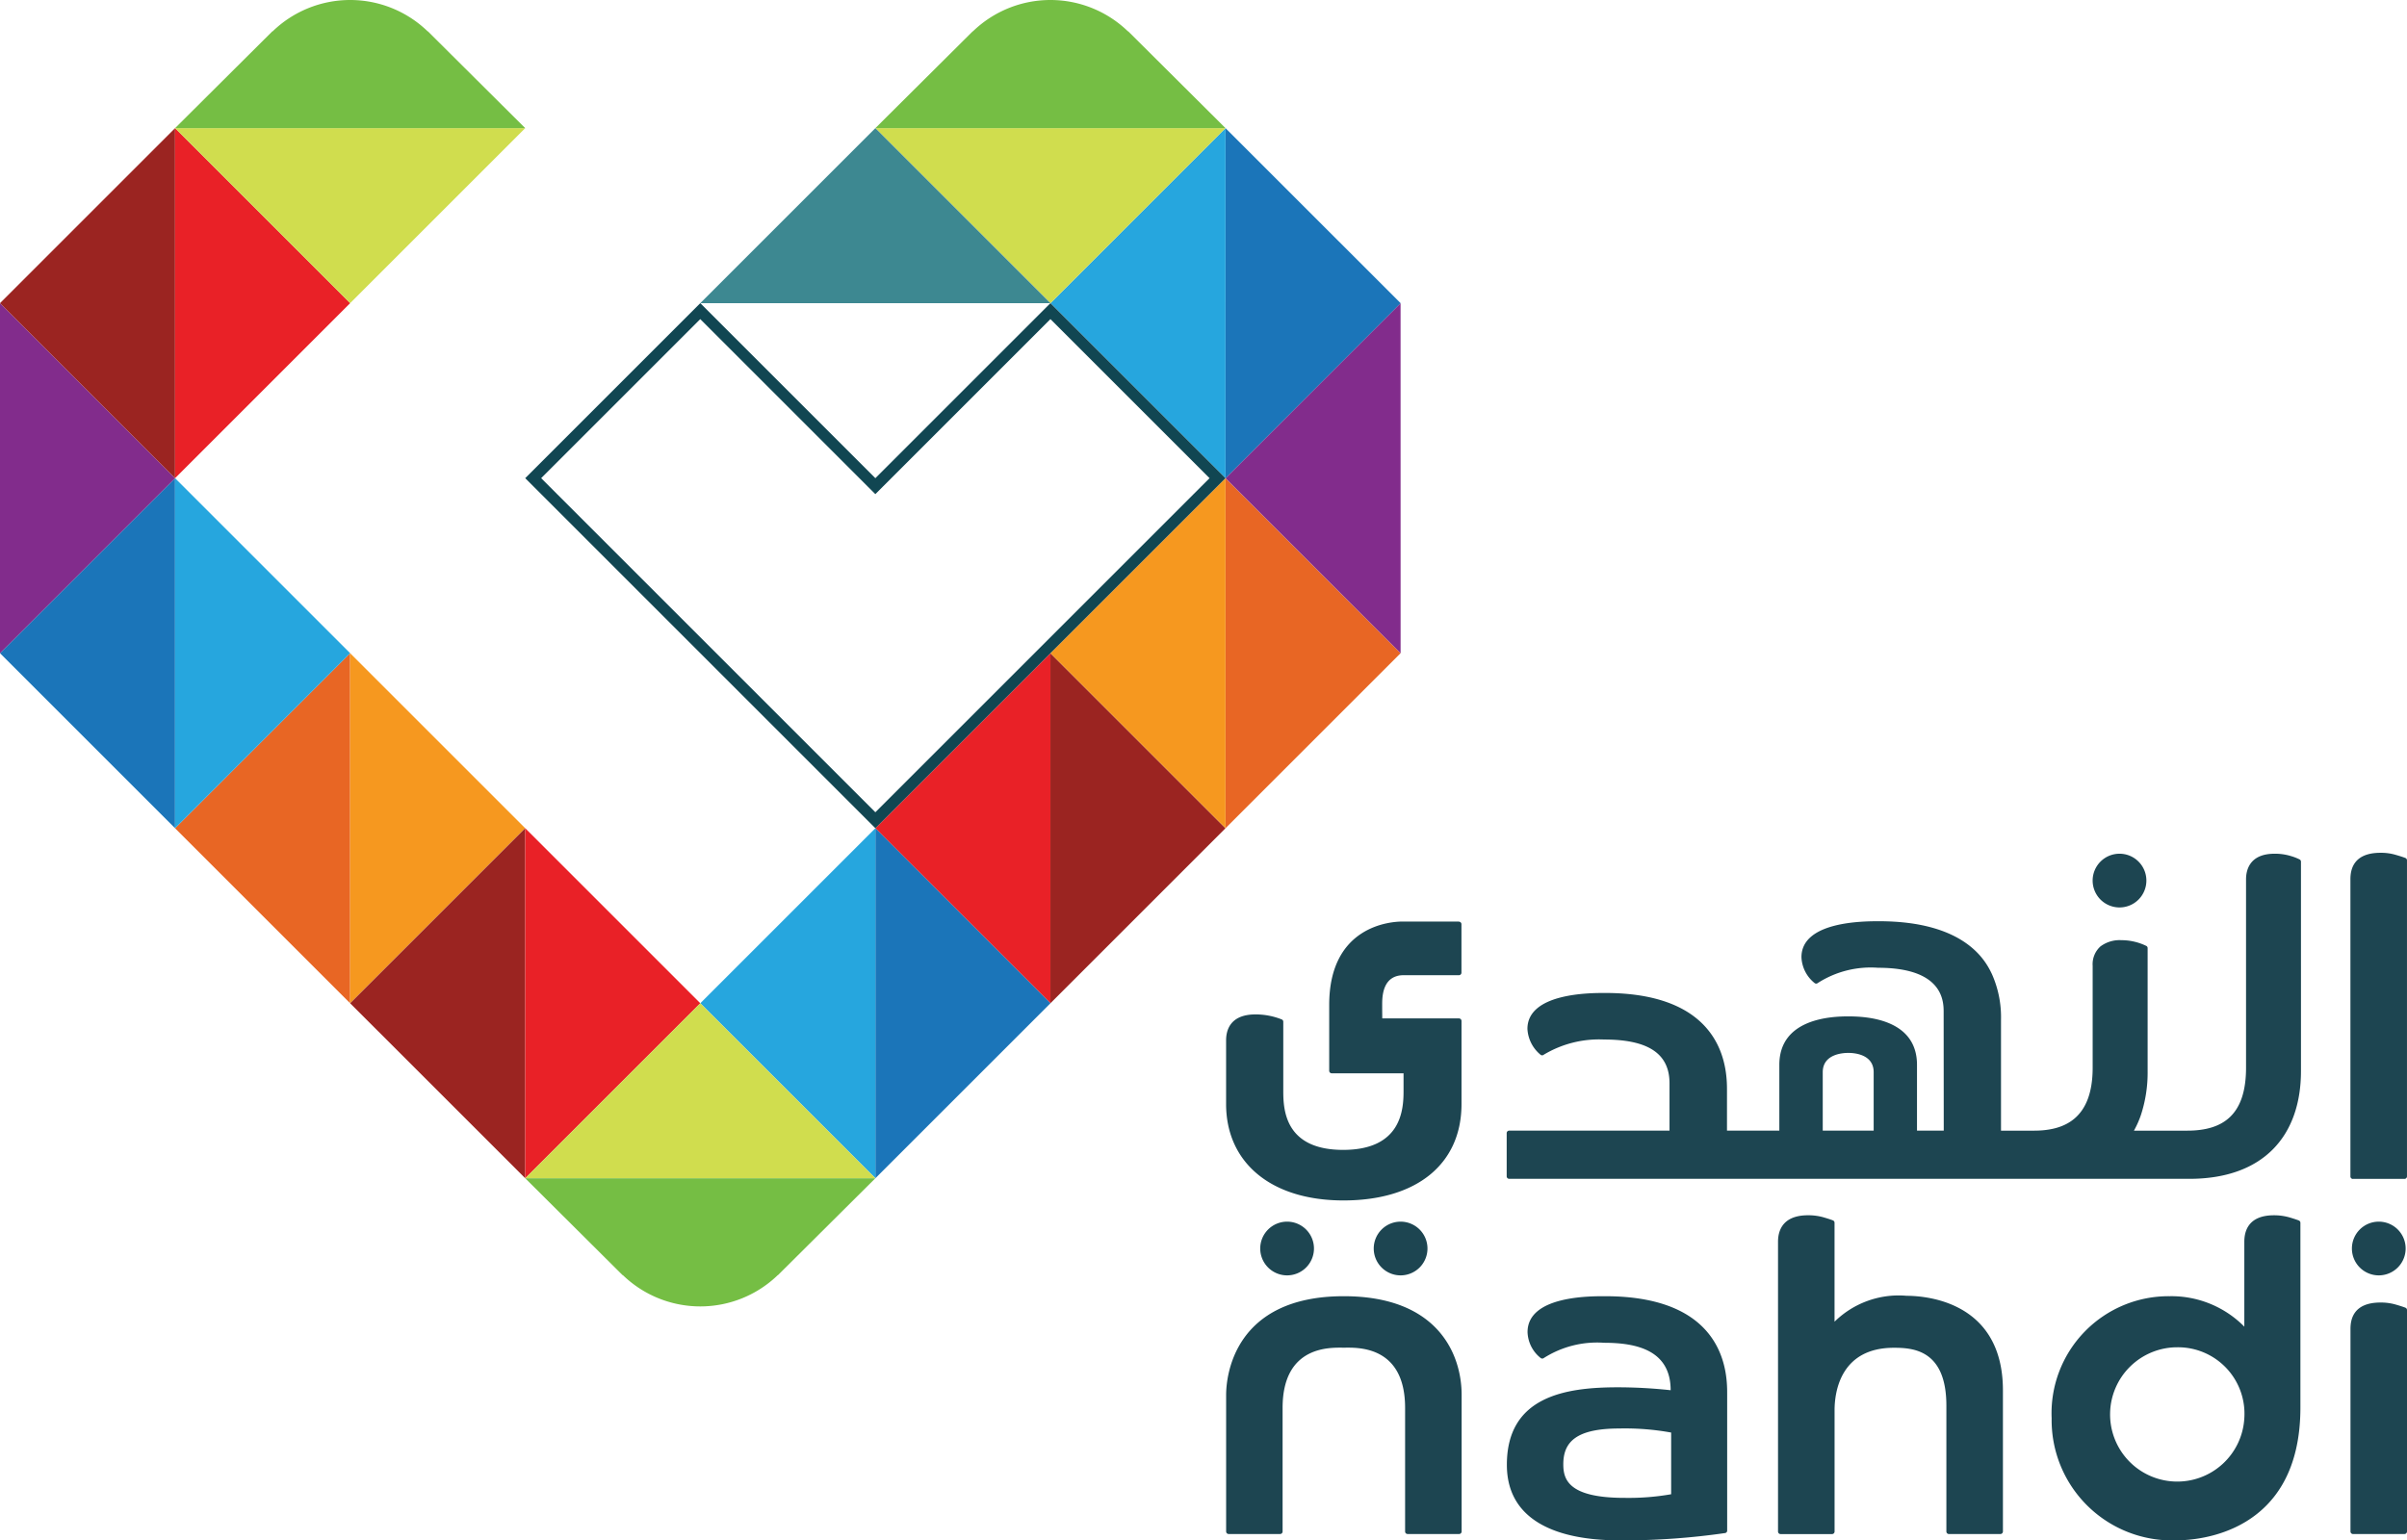 <svg xmlns="http://www.w3.org/2000/svg" width="145.49" height="93.136" viewBox="0 0 145.49 93.136">
  <g id="logo" transform="translate(-49.063 -63.033)">
    <path id="Path_136" data-name="Path 136" d="M137.252,118.753h-3.424c-.686,0-4.422.244-4.422,5.042v3.982a.154.154,0,0,0,.154.152H133.9v1.081c0,1.161-.159,3.549-3.651,3.549s-3.619-2.388-3.619-3.549v-4.2a.15.15,0,0,0-.1-.142,4.269,4.269,0,0,0-1.578-.3c-1.584,0-1.778,1.022-1.778,1.567v3.852c0,3.5,2.665,5.829,7.093,5.829s7.136-2.2,7.136-5.829v-5.023a.154.154,0,0,0-.154-.154h-4.636s-.005-.5-.005-.882c0-.634.118-1.731,1.3-1.731h3.338a.153.153,0,0,0,.154-.153v-2.93a.153.153,0,0,0-.154-.153" fill="#1d4551"/>
    <path id="Path_137" data-name="Path 137" d="M191.292,134.313H194.4a.152.152,0,0,0,.152-.154v-19.11a.151.151,0,0,0-.1-.141c-.109-.043-.312-.11-.559-.181a3.121,3.121,0,0,0-.943-.131c-1.656,0-1.817,1.038-1.817,1.6v17.966a.153.153,0,0,0,.154.154" fill="#1d4551"/>
    <path id="Path_138" data-name="Path 138" d="M187.509,114.785a3.269,3.269,0,0,0-.959-.133c-1.539,0-1.726,1.029-1.726,1.547V127.59c0,2.823-1.348,3.806-3.553,3.806h-3.223a5.678,5.678,0,0,0,.416-.929,8.217,8.217,0,0,0,.411-2.674v-7.432a.148.148,0,0,0-.072-.131,3.461,3.461,0,0,0-1.524-.351,1.932,1.932,0,0,0-1.253.376,1.441,1.441,0,0,0-.473,1.171v6.164c0,3.1-1.722,3.806-3.54,3.806h-2v-6.7a6.408,6.408,0,0,0-.547-2.762c-.362-.764-1.582-3.2-6.833-3.2-.917,0-4.682,0-4.682,2.173a2.11,2.11,0,0,0,.793,1.563.15.15,0,0,0,.193,0,5.93,5.93,0,0,1,3.641-.922c3.829,0,3.968,1.909,3.968,2.646l.006,7.2h-1.617V127.42c0-2.816-3.137-2.933-4.16-2.933s-4.161.128-4.161,2.931v3.976h-3.164v-2.363c0-1.07.085-5.96-7.379-5.96-.92,0-4.683.007-4.683,2.173a2.172,2.172,0,0,0,.791,1.561.148.148,0,0,0,.195,0,6.483,6.483,0,0,1,3.639-.919c2.551,0,3.963.77,3.963,2.644v2.864h-9.692a.152.152,0,0,0-.15.156v2.606a.151.151,0,0,0,.15.153l41.113,0c4.475,0,6.747-2.592,6.747-6.521V115.132a.153.153,0,0,0-.075-.131,3.06,3.06,0,0,0-.563-.216m-25.19,13.076v3.533h-3.078v-3.531c0-1.167,1.373-1.167,1.547-1.167s1.531,0,1.531,1.165" fill="#1d4551"/>
    <path id="Path_139" data-name="Path 139" d="M178.8,116.274a1.624,1.624,0,1,1-1.624-1.622,1.623,1.623,0,0,1,1.624,1.622" fill="#1d4551"/>
    <path id="Path_140" data-name="Path 140" d="M135.346,138.522a1.624,1.624,0,1,1-1.625-1.624,1.624,1.624,0,0,1,1.625,1.624" fill="#1d4551"/>
    <path id="Path_141" data-name="Path 141" d="M128.485,138.522a1.624,1.624,0,1,1-1.626-1.624,1.624,1.624,0,0,1,1.626,1.624" fill="#1d4551"/>
    <path id="Path_142" data-name="Path 142" d="M146.078,141.406c-.917,0-4.683-.023-4.683,2.171a2.083,2.083,0,0,0,.79,1.563.155.155,0,0,0,.2,0,5.992,5.992,0,0,1,3.639-.918c2.031,0,4.021.489,4.021,2.868a29.921,29.921,0,0,0-3.2-.176c-3.183,0-6.7.56-6.7,4.684,0,4.641,5.686,4.571,7.111,4.571a43.019,43.019,0,0,0,6.083-.443.146.146,0,0,0,.122-.148v-8.21c0-1.072.088-5.962-7.378-5.962m1.173,12.193c-3.4,0-3.7-1.119-3.7-2.031,0-1.366.8-2.164,3.4-2.164a15.63,15.63,0,0,1,3.119.246v3.73a14.872,14.872,0,0,1-2.818.219" fill="#1d4551"/>
    <path id="Path_143" data-name="Path 143" d="M164.273,141.378a5.528,5.528,0,0,0-4.322,1.569v-5.985a.156.156,0,0,0-.1-.142c-.093-.036-.278-.1-.557-.181a3.348,3.348,0,0,0-.945-.127c-1.637,0-1.814,1.061-1.814,1.6v17.524a.152.152,0,0,0,.152.152H159.8a.152.152,0,0,0,.153-.152v-7.339c0-1.136.378-3.773,3.583-3.773,1.165,0,3.175.125,3.175,3.5v7.61a.153.153,0,0,0,.152.152h3.112a.154.154,0,0,0,.154-.152V147.1c0-5.579-5.005-5.719-5.854-5.719" fill="#1d4551"/>
    <path id="Path_144" data-name="Path 144" d="M194.457,142.1c-.1-.038-.28-.1-.56-.181a3.222,3.222,0,0,0-.943-.131c-1.661,0-1.817,1.039-1.817,1.6v12.248a.155.155,0,0,0,.154.15h3.11a.152.152,0,0,0,.152-.15V142.241a.149.149,0,0,0-.1-.141" fill="#1d4551"/>
    <path id="Path_145" data-name="Path 145" d="M130.285,141.406c-6.643,0-7.109,4.838-7.109,5.962v8.266a.152.152,0,0,0,.154.15h3.108a.149.149,0,0,0,.151-.15v-7.473c0-3.827,2.95-3.643,3.7-3.643s3.705-.19,3.705,3.643v7.473a.15.15,0,0,0,.152.15h3.112a.151.151,0,0,0,.153-.15v-8.266c0-2.375-1.37-5.962-7.122-5.962" fill="#1d4551"/>
    <path id="Path_146" data-name="Path 146" d="M194.471,138.522a1.624,1.624,0,1,1-1.624-1.624,1.623,1.623,0,0,1,1.624,1.624" fill="#1d4551"/>
    <path id="Path_147" data-name="Path 147" d="M188.011,136.825c-.093-.036-.276-.1-.557-.183a3.369,3.369,0,0,0-.943-.129c-1.631,0-1.791,1.067-1.791,1.6v5.134a6.191,6.191,0,0,0-4.512-1.841,7.075,7.075,0,0,0-7.134,7.382,7.271,7.271,0,0,0,7.543,7.378c1.275,0,7.493-.38,7.493-8.033V136.967a.152.152,0,0,0-.1-.142M184.72,148.78a4.06,4.06,0,1,1-4.056-4.286,4.016,4.016,0,0,1,4.056,4.286" fill="#1d4551"/>
    <g id="Group_141" data-name="Group 141">
      <path id="Path_148" data-name="Path 148" d="M70.227,102.528,59.645,113.111l10.582,10.582Z" fill="#e86624"/>
      <path id="Path_149" data-name="Path 149" d="M59.645,91.945,49.063,102.528,59.645,113.11Z" fill="#1b75b9"/>
      <path id="Path_150" data-name="Path 150" d="M59.645,91.945l10.582,10.582L59.645,113.11Z" fill="#26a6de"/>
      <path id="Path_151" data-name="Path 151" d="M70.227,102.528,80.81,113.111,70.227,123.693Z" fill="#f6981f"/>
      <path id="Path_152" data-name="Path 152" d="M49.063,81.363,59.645,91.945,49.063,102.528Z" fill="#822c8c"/>
      <path id="Path_153" data-name="Path 153" d="M59.645,70.781,49.063,81.363,59.645,91.946Z" fill="#9b2421"/>
      <path id="Path_154" data-name="Path 154" d="M59.645,70.781,70.227,81.363,59.645,91.946Z" fill="#e92127"/>
      <path id="Path_155" data-name="Path 155" d="M80.81,70.781,70.227,81.363,59.645,70.781Z" fill="#d0dd4e"/>
      <path id="Path_156" data-name="Path 156" d="M80.81,70.781l-5.885-5.855h-.014a6.739,6.739,0,0,0-9.366,0h-.018l-5.882,5.855Z" fill="#75be44"/>
      <path id="Path_157" data-name="Path 157" d="M80.81,134.275,70.227,123.693,80.81,113.11Z" fill="#9b2421"/>
      <path id="Path_158" data-name="Path 158" d="M80.81,134.275l10.582-10.582L80.81,113.11Z" fill="#e92127"/>
      <path id="Path_159" data-name="Path 159" d="M112.556,102.528l10.582,10.583-10.582,10.582Z" fill="#9b2421"/>
      <path id="Path_160" data-name="Path 160" d="M123.138,91.945l10.583,10.582L123.138,113.11Z" fill="#e86624"/>
      <path id="Path_161" data-name="Path 161" d="M123.138,91.945l-10.582,10.582,10.582,10.583Z" fill="#f6981f"/>
      <path id="Path_162" data-name="Path 162" d="M112.556,102.528l-10.583,10.583,10.583,10.582Z" fill="#e92127"/>
      <path id="Path_163" data-name="Path 163" d="M133.72,81.363,123.139,91.945l10.583,10.583Z" fill="#822c8c"/>
      <path id="Path_164" data-name="Path 164" d="M123.138,70.781l10.583,10.582L123.138,91.946Z" fill="#1b75b9"/>
      <path id="Path_165" data-name="Path 165" d="M123.138,70.781,112.557,81.363l10.582,10.583Z" fill="#26a6de"/>
      <path id="Path_166" data-name="Path 166" d="M101.974,70.781l10.583,10.582,10.582-10.582Z" fill="#d0dd4e"/>
      <path id="Path_167" data-name="Path 167" d="M101.974,70.781l5.885-5.855h.013a6.74,6.74,0,0,1,9.367,0h.017l5.883,5.855Z" fill="#75be44"/>
      <path id="Path_168" data-name="Path 168" d="M101.974,134.275l10.583-10.582L101.974,113.11Z" fill="#1b75b9"/>
      <path id="Path_169" data-name="Path 169" d="M101.974,134.275,91.392,123.693l10.582-10.583Z" fill="#26a6de"/>
      <path id="Path_170" data-name="Path 170" d="M101.974,134.275,91.392,123.693,80.81,134.275Z" fill="#d0dd4e"/>
      <path id="Path_171" data-name="Path 171" d="M112.556,81.363,101.974,70.781,91.391,81.363Z" fill="#3d8891"/>
      <path id="Path_172" data-name="Path 172" d="M101.974,134.275l-5.886,5.855h-.012a6.739,6.739,0,0,1-9.366,0h-.018l-5.882-5.855Z" fill="#75be44"/>
      <path id="Path_173" data-name="Path 173" d="M112.556,82.328l9.617,9.617-20.2,20.2-20.2-20.2,9.617-9.617,10.1,10.1.483.482.482-.482,10.1-10.1m0-.965L101.974,91.945,91.392,81.363,80.81,91.945l21.164,21.165,21.164-21.165L112.556,81.363Z" fill="#114652"/>
    </g>
  </g>
</svg>
